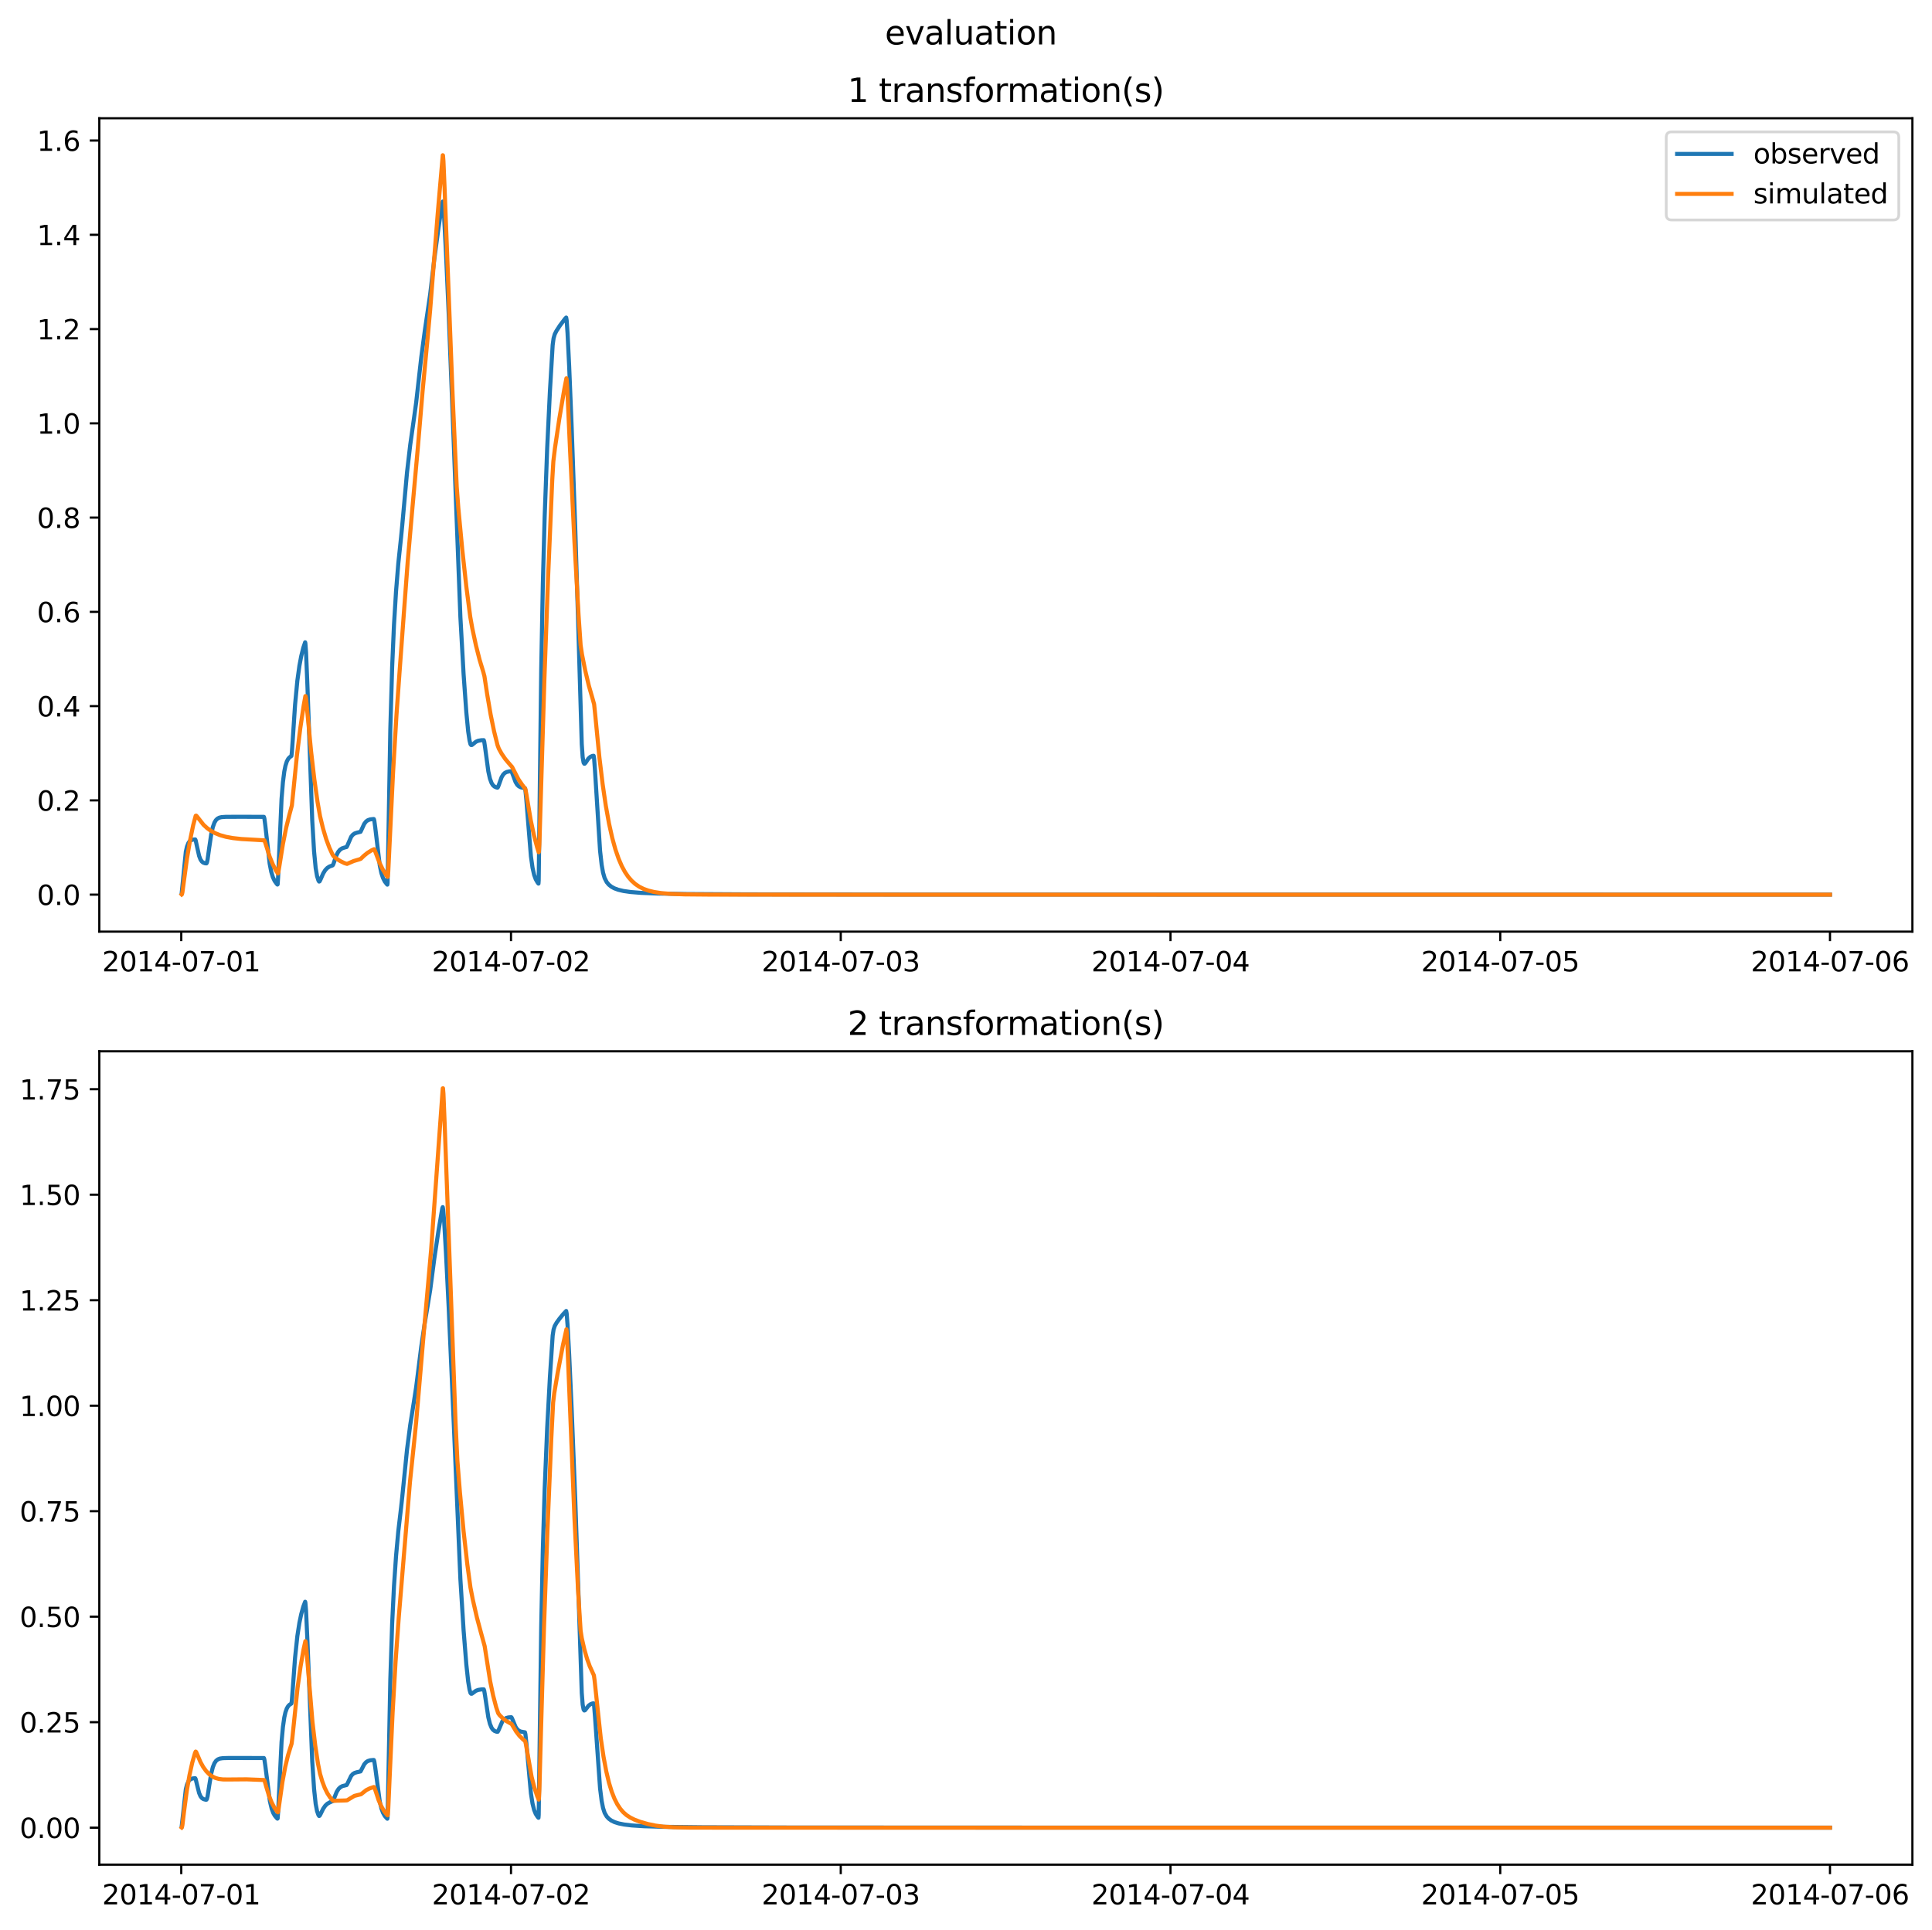 <?xml version="1.0" encoding="utf-8" standalone="no"?>
<!DOCTYPE svg PUBLIC "-//W3C//DTD SVG 1.1//EN"
  "http://www.w3.org/Graphics/SVG/1.1/DTD/svg11.dtd">
<svg xmlns:xlink="http://www.w3.org/1999/xlink" width="709.489pt" height="708.798pt" viewBox="0 0 709.489 708.798" xmlns="http://www.w3.org/2000/svg" version="1.1">
 <defs>
  <style type="text/css">*{stroke-linejoin: round; stroke-linecap: butt}</style>
 </defs>
 <g id="figure_1">
  <g id="patch_1">
   <path d="M 0 708.798 
L 709.489 708.798 
L 709.489 0 
L 0 0 
z
" style="fill: #ffffff"/>
  </g>
  <g id="axes_1">
   <g id="patch_2">
    <path d="M 36.466 342.2 
L 702.289 342.2 
L 702.289 43.44 
L 36.466 43.44 
z
" style="fill: #ffffff"/>
   </g>
   <g id="matplotlib.axis_1">
    <g id="xtick_1">
     <g id="line2d_1">
      <defs>
       <path id="mf4e88facef" d="M 0 0 
L 0 3.5 
" style="stroke: #000000; stroke-width: 0.8"/>
      </defs>
      <g>
       <use xlink:href="#mf4e88facef" x="66.562" y="342.2" style="stroke: #000000; stroke-width: 0.8"/>
      </g>
     </g>
     <g id="text_1">
      <!-- 2014-07-01 -->
      <g transform="translate(37.504 356.798) scale(0.1 -0.1)">
       <defs>
        <path id="DejaVuSans-32" d="M 1228 531 
L 3431 531 
L 3431 0 
L 469 0 
L 469 531 
Q 828 903 1448 1529 
Q 2069 2156 2228 2338 
Q 2531 2678 2651 2914 
Q 2772 3150 2772 3378 
Q 2772 3750 2511 3984 
Q 2250 4219 1831 4219 
Q 1534 4219 1204 4116 
Q 875 4013 500 3803 
L 500 4441 
Q 881 4594 1212 4672 
Q 1544 4750 1819 4750 
Q 2544 4750 2975 4387 
Q 3406 4025 3406 3419 
Q 3406 3131 3298 2873 
Q 3191 2616 2906 2266 
Q 2828 2175 2409 1742 
Q 1991 1309 1228 531 
z
" transform="scale(0.016)"/>
        <path id="DejaVuSans-30" d="M 2034 4250 
Q 1547 4250 1301 3770 
Q 1056 3291 1056 2328 
Q 1056 1369 1301 889 
Q 1547 409 2034 409 
Q 2525 409 2770 889 
Q 3016 1369 3016 2328 
Q 3016 3291 2770 3770 
Q 2525 4250 2034 4250 
z
M 2034 4750 
Q 2819 4750 3233 4129 
Q 3647 3509 3647 2328 
Q 3647 1150 3233 529 
Q 2819 -91 2034 -91 
Q 1250 -91 836 529 
Q 422 1150 422 2328 
Q 422 3509 836 4129 
Q 1250 4750 2034 4750 
z
" transform="scale(0.016)"/>
        <path id="DejaVuSans-31" d="M 794 531 
L 1825 531 
L 1825 4091 
L 703 3866 
L 703 4441 
L 1819 4666 
L 2450 4666 
L 2450 531 
L 3481 531 
L 3481 0 
L 794 0 
L 794 531 
z
" transform="scale(0.016)"/>
        <path id="DejaVuSans-34" d="M 2419 4116 
L 825 1625 
L 2419 1625 
L 2419 4116 
z
M 2253 4666 
L 3047 4666 
L 3047 1625 
L 3713 1625 
L 3713 1100 
L 3047 1100 
L 3047 0 
L 2419 0 
L 2419 1100 
L 313 1100 
L 313 1709 
L 2253 4666 
z
" transform="scale(0.016)"/>
        <path id="DejaVuSans-2d" d="M 313 2009 
L 1997 2009 
L 1997 1497 
L 313 1497 
L 313 2009 
z
" transform="scale(0.016)"/>
        <path id="DejaVuSans-37" d="M 525 4666 
L 3525 4666 
L 3525 4397 
L 1831 0 
L 1172 0 
L 2766 4134 
L 525 4134 
L 525 4666 
z
" transform="scale(0.016)"/>
       </defs>
       <use xlink:href="#DejaVuSans-32"/>
       <use xlink:href="#DejaVuSans-30" x="63.623"/>
       <use xlink:href="#DejaVuSans-31" x="127.246"/>
       <use xlink:href="#DejaVuSans-34" x="190.869"/>
       <use xlink:href="#DejaVuSans-2d" x="254.492"/>
       <use xlink:href="#DejaVuSans-30" x="290.576"/>
       <use xlink:href="#DejaVuSans-37" x="354.199"/>
       <use xlink:href="#DejaVuSans-2d" x="417.822"/>
       <use xlink:href="#DejaVuSans-30" x="453.906"/>
       <use xlink:href="#DejaVuSans-31" x="517.529"/>
      </g>
     </g>
    </g>
    <g id="xtick_2">
     <g id="line2d_2">
      <g>
       <use xlink:href="#mf4e88facef" x="187.655" y="342.2" style="stroke: #000000; stroke-width: 0.8"/>
      </g>
     </g>
     <g id="text_2">
      <!-- 2014-07-02 -->
      <g transform="translate(158.597 356.798) scale(0.1 -0.1)">
       <use xlink:href="#DejaVuSans-32"/>
       <use xlink:href="#DejaVuSans-30" x="63.623"/>
       <use xlink:href="#DejaVuSans-31" x="127.246"/>
       <use xlink:href="#DejaVuSans-34" x="190.869"/>
       <use xlink:href="#DejaVuSans-2d" x="254.492"/>
       <use xlink:href="#DejaVuSans-30" x="290.576"/>
       <use xlink:href="#DejaVuSans-37" x="354.199"/>
       <use xlink:href="#DejaVuSans-2d" x="417.822"/>
       <use xlink:href="#DejaVuSans-30" x="453.906"/>
       <use xlink:href="#DejaVuSans-32" x="517.529"/>
      </g>
     </g>
    </g>
    <g id="xtick_3">
     <g id="line2d_3">
      <g>
       <use xlink:href="#mf4e88facef" x="308.747" y="342.2" style="stroke: #000000; stroke-width: 0.8"/>
      </g>
     </g>
     <g id="text_3">
      <!-- 2014-07-03 -->
      <g transform="translate(279.689 356.798) scale(0.1 -0.1)">
       <defs>
        <path id="DejaVuSans-33" d="M 2597 2516 
Q 3050 2419 3304 2112 
Q 3559 1806 3559 1356 
Q 3559 666 3084 287 
Q 2609 -91 1734 -91 
Q 1441 -91 1130 -33 
Q 819 25 488 141 
L 488 750 
Q 750 597 1062 519 
Q 1375 441 1716 441 
Q 2309 441 2620 675 
Q 2931 909 2931 1356 
Q 2931 1769 2642 2001 
Q 2353 2234 1838 2234 
L 1294 2234 
L 1294 2753 
L 1863 2753 
Q 2328 2753 2575 2939 
Q 2822 3125 2822 3475 
Q 2822 3834 2567 4026 
Q 2313 4219 1838 4219 
Q 1578 4219 1281 4162 
Q 984 4106 628 3988 
L 628 4550 
Q 988 4650 1302 4700 
Q 1616 4750 1894 4750 
Q 2613 4750 3031 4423 
Q 3450 4097 3450 3541 
Q 3450 3153 3228 2886 
Q 3006 2619 2597 2516 
z
" transform="scale(0.016)"/>
       </defs>
       <use xlink:href="#DejaVuSans-32"/>
       <use xlink:href="#DejaVuSans-30" x="63.623"/>
       <use xlink:href="#DejaVuSans-31" x="127.246"/>
       <use xlink:href="#DejaVuSans-34" x="190.869"/>
       <use xlink:href="#DejaVuSans-2d" x="254.492"/>
       <use xlink:href="#DejaVuSans-30" x="290.576"/>
       <use xlink:href="#DejaVuSans-37" x="354.199"/>
       <use xlink:href="#DejaVuSans-2d" x="417.822"/>
       <use xlink:href="#DejaVuSans-30" x="453.906"/>
       <use xlink:href="#DejaVuSans-33" x="517.529"/>
      </g>
     </g>
    </g>
    <g id="xtick_4">
     <g id="line2d_4">
      <g>
       <use xlink:href="#mf4e88facef" x="429.84" y="342.2" style="stroke: #000000; stroke-width: 0.8"/>
      </g>
     </g>
     <g id="text_4">
      <!-- 2014-07-04 -->
      <g transform="translate(400.782 356.798) scale(0.1 -0.1)">
       <use xlink:href="#DejaVuSans-32"/>
       <use xlink:href="#DejaVuSans-30" x="63.623"/>
       <use xlink:href="#DejaVuSans-31" x="127.246"/>
       <use xlink:href="#DejaVuSans-34" x="190.869"/>
       <use xlink:href="#DejaVuSans-2d" x="254.492"/>
       <use xlink:href="#DejaVuSans-30" x="290.576"/>
       <use xlink:href="#DejaVuSans-37" x="354.199"/>
       <use xlink:href="#DejaVuSans-2d" x="417.822"/>
       <use xlink:href="#DejaVuSans-30" x="453.906"/>
       <use xlink:href="#DejaVuSans-34" x="517.529"/>
      </g>
     </g>
    </g>
    <g id="xtick_5">
     <g id="line2d_5">
      <g>
       <use xlink:href="#mf4e88facef" x="550.932" y="342.2" style="stroke: #000000; stroke-width: 0.8"/>
      </g>
     </g>
     <g id="text_5">
      <!-- 2014-07-05 -->
      <g transform="translate(521.874 356.798) scale(0.1 -0.1)">
       <defs>
        <path id="DejaVuSans-35" d="M 691 4666 
L 3169 4666 
L 3169 4134 
L 1269 4134 
L 1269 2991 
Q 1406 3038 1543 3061 
Q 1681 3084 1819 3084 
Q 2600 3084 3056 2656 
Q 3513 2228 3513 1497 
Q 3513 744 3044 326 
Q 2575 -91 1722 -91 
Q 1428 -91 1123 -41 
Q 819 9 494 109 
L 494 744 
Q 775 591 1075 516 
Q 1375 441 1709 441 
Q 2250 441 2565 725 
Q 2881 1009 2881 1497 
Q 2881 1984 2565 2268 
Q 2250 2553 1709 2553 
Q 1456 2553 1204 2497 
Q 953 2441 691 2322 
L 691 4666 
z
" transform="scale(0.016)"/>
       </defs>
       <use xlink:href="#DejaVuSans-32"/>
       <use xlink:href="#DejaVuSans-30" x="63.623"/>
       <use xlink:href="#DejaVuSans-31" x="127.246"/>
       <use xlink:href="#DejaVuSans-34" x="190.869"/>
       <use xlink:href="#DejaVuSans-2d" x="254.492"/>
       <use xlink:href="#DejaVuSans-30" x="290.576"/>
       <use xlink:href="#DejaVuSans-37" x="354.199"/>
       <use xlink:href="#DejaVuSans-2d" x="417.822"/>
       <use xlink:href="#DejaVuSans-30" x="453.906"/>
       <use xlink:href="#DejaVuSans-35" x="517.529"/>
      </g>
     </g>
    </g>
    <g id="xtick_6">
     <g id="line2d_6">
      <g>
       <use xlink:href="#mf4e88facef" x="672.025" y="342.2" style="stroke: #000000; stroke-width: 0.8"/>
      </g>
     </g>
     <g id="text_6">
      <!-- 2014-07-06 -->
      <g transform="translate(642.967 356.798) scale(0.1 -0.1)">
       <defs>
        <path id="DejaVuSans-36" d="M 2113 2584 
Q 1688 2584 1439 2293 
Q 1191 2003 1191 1497 
Q 1191 994 1439 701 
Q 1688 409 2113 409 
Q 2538 409 2786 701 
Q 3034 994 3034 1497 
Q 3034 2003 2786 2293 
Q 2538 2584 2113 2584 
z
M 3366 4563 
L 3366 3988 
Q 3128 4100 2886 4159 
Q 2644 4219 2406 4219 
Q 1781 4219 1451 3797 
Q 1122 3375 1075 2522 
Q 1259 2794 1537 2939 
Q 1816 3084 2150 3084 
Q 2853 3084 3261 2657 
Q 3669 2231 3669 1497 
Q 3669 778 3244 343 
Q 2819 -91 2113 -91 
Q 1303 -91 875 529 
Q 447 1150 447 2328 
Q 447 3434 972 4092 
Q 1497 4750 2381 4750 
Q 2619 4750 2861 4703 
Q 3103 4656 3366 4563 
z
" transform="scale(0.016)"/>
       </defs>
       <use xlink:href="#DejaVuSans-32"/>
       <use xlink:href="#DejaVuSans-30" x="63.623"/>
       <use xlink:href="#DejaVuSans-31" x="127.246"/>
       <use xlink:href="#DejaVuSans-34" x="190.869"/>
       <use xlink:href="#DejaVuSans-2d" x="254.492"/>
       <use xlink:href="#DejaVuSans-30" x="290.576"/>
       <use xlink:href="#DejaVuSans-37" x="354.199"/>
       <use xlink:href="#DejaVuSans-2d" x="417.822"/>
       <use xlink:href="#DejaVuSans-30" x="453.906"/>
       <use xlink:href="#DejaVuSans-36" x="517.529"/>
      </g>
     </g>
    </g>
   </g>
   <g id="matplotlib.axis_2">
    <g id="ytick_1">
     <g id="line2d_7">
      <defs>
       <path id="m91091c1dad" d="M 0 0 
L -3.5 0 
" style="stroke: #000000; stroke-width: 0.8"/>
      </defs>
      <g>
       <use xlink:href="#m91091c1dad" x="36.466" y="328.62" style="stroke: #000000; stroke-width: 0.8"/>
      </g>
     </g>
     <g id="text_7">
      <!-- 0.0 -->
      <g transform="translate(13.562 332.419) scale(0.1 -0.1)">
       <defs>
        <path id="DejaVuSans-2e" d="M 684 794 
L 1344 794 
L 1344 0 
L 684 0 
L 684 794 
z
" transform="scale(0.016)"/>
       </defs>
       <use xlink:href="#DejaVuSans-30"/>
       <use xlink:href="#DejaVuSans-2e" x="63.623"/>
       <use xlink:href="#DejaVuSans-30" x="95.41"/>
      </g>
     </g>
    </g>
    <g id="ytick_2">
     <g id="line2d_8">
      <g>
       <use xlink:href="#m91091c1dad" x="36.466" y="293.995" style="stroke: #000000; stroke-width: 0.8"/>
      </g>
     </g>
     <g id="text_8">
      <!-- 0.2 -->
      <g transform="translate(13.562 297.794) scale(0.1 -0.1)">
       <use xlink:href="#DejaVuSans-30"/>
       <use xlink:href="#DejaVuSans-2e" x="63.623"/>
       <use xlink:href="#DejaVuSans-32" x="95.41"/>
      </g>
     </g>
    </g>
    <g id="ytick_3">
     <g id="line2d_9">
      <g>
       <use xlink:href="#m91091c1dad" x="36.466" y="259.37" style="stroke: #000000; stroke-width: 0.8"/>
      </g>
     </g>
     <g id="text_9">
      <!-- 0.4 -->
      <g transform="translate(13.562 263.17) scale(0.1 -0.1)">
       <use xlink:href="#DejaVuSans-30"/>
       <use xlink:href="#DejaVuSans-2e" x="63.623"/>
       <use xlink:href="#DejaVuSans-34" x="95.41"/>
      </g>
     </g>
    </g>
    <g id="ytick_4">
     <g id="line2d_10">
      <g>
       <use xlink:href="#m91091c1dad" x="36.466" y="224.746" style="stroke: #000000; stroke-width: 0.8"/>
      </g>
     </g>
     <g id="text_10">
      <!-- 0.6 -->
      <g transform="translate(13.562 228.545) scale(0.1 -0.1)">
       <use xlink:href="#DejaVuSans-30"/>
       <use xlink:href="#DejaVuSans-2e" x="63.623"/>
       <use xlink:href="#DejaVuSans-36" x="95.41"/>
      </g>
     </g>
    </g>
    <g id="ytick_5">
     <g id="line2d_11">
      <g>
       <use xlink:href="#m91091c1dad" x="36.466" y="190.121" style="stroke: #000000; stroke-width: 0.8"/>
      </g>
     </g>
     <g id="text_11">
      <!-- 0.8 -->
      <g transform="translate(13.562 193.92) scale(0.1 -0.1)">
       <defs>
        <path id="DejaVuSans-38" d="M 2034 2216 
Q 1584 2216 1326 1975 
Q 1069 1734 1069 1313 
Q 1069 891 1326 650 
Q 1584 409 2034 409 
Q 2484 409 2743 651 
Q 3003 894 3003 1313 
Q 3003 1734 2745 1975 
Q 2488 2216 2034 2216 
z
M 1403 2484 
Q 997 2584 770 2862 
Q 544 3141 544 3541 
Q 544 4100 942 4425 
Q 1341 4750 2034 4750 
Q 2731 4750 3128 4425 
Q 3525 4100 3525 3541 
Q 3525 3141 3298 2862 
Q 3072 2584 2669 2484 
Q 3125 2378 3379 2068 
Q 3634 1759 3634 1313 
Q 3634 634 3220 271 
Q 2806 -91 2034 -91 
Q 1263 -91 848 271 
Q 434 634 434 1313 
Q 434 1759 690 2068 
Q 947 2378 1403 2484 
z
M 1172 3481 
Q 1172 3119 1398 2916 
Q 1625 2713 2034 2713 
Q 2441 2713 2670 2916 
Q 2900 3119 2900 3481 
Q 2900 3844 2670 4047 
Q 2441 4250 2034 4250 
Q 1625 4250 1398 4047 
Q 1172 3844 1172 3481 
z
" transform="scale(0.016)"/>
       </defs>
       <use xlink:href="#DejaVuSans-30"/>
       <use xlink:href="#DejaVuSans-2e" x="63.623"/>
       <use xlink:href="#DejaVuSans-38" x="95.41"/>
      </g>
     </g>
    </g>
    <g id="ytick_6">
     <g id="line2d_12">
      <g>
       <use xlink:href="#m91091c1dad" x="36.466" y="155.496" style="stroke: #000000; stroke-width: 0.8"/>
      </g>
     </g>
     <g id="text_12">
      <!-- 1.0 -->
      <g transform="translate(13.562 159.295) scale(0.1 -0.1)">
       <use xlink:href="#DejaVuSans-31"/>
       <use xlink:href="#DejaVuSans-2e" x="63.623"/>
       <use xlink:href="#DejaVuSans-30" x="95.41"/>
      </g>
     </g>
    </g>
    <g id="ytick_7">
     <g id="line2d_13">
      <g>
       <use xlink:href="#m91091c1dad" x="36.466" y="120.871" style="stroke: #000000; stroke-width: 0.8"/>
      </g>
     </g>
     <g id="text_13">
      <!-- 1.2 -->
      <g transform="translate(13.562 124.67) scale(0.1 -0.1)">
       <use xlink:href="#DejaVuSans-31"/>
       <use xlink:href="#DejaVuSans-2e" x="63.623"/>
       <use xlink:href="#DejaVuSans-32" x="95.41"/>
      </g>
     </g>
    </g>
    <g id="ytick_8">
     <g id="line2d_14">
      <g>
       <use xlink:href="#m91091c1dad" x="36.466" y="86.246" style="stroke: #000000; stroke-width: 0.8"/>
      </g>
     </g>
     <g id="text_14">
      <!-- 1.4 -->
      <g transform="translate(13.562 90.046) scale(0.1 -0.1)">
       <use xlink:href="#DejaVuSans-31"/>
       <use xlink:href="#DejaVuSans-2e" x="63.623"/>
       <use xlink:href="#DejaVuSans-34" x="95.41"/>
      </g>
     </g>
    </g>
    <g id="ytick_9">
     <g id="line2d_15">
      <g>
       <use xlink:href="#m91091c1dad" x="36.466" y="51.622" style="stroke: #000000; stroke-width: 0.8"/>
      </g>
     </g>
     <g id="text_15">
      <!-- 1.6 -->
      <g transform="translate(13.562 55.421) scale(0.1 -0.1)">
       <use xlink:href="#DejaVuSans-31"/>
       <use xlink:href="#DejaVuSans-2e" x="63.623"/>
       <use xlink:href="#DejaVuSans-36" x="95.41"/>
      </g>
     </g>
    </g>
   </g>
   <g id="line2d_16">
    <path d="M 66.73 328.013 
L 68.244 312.82 
L 68.664 310.98 
L 69.169 309.685 
L 69.589 309.066 
L 70.178 308.622 
L 70.851 308.404 
L 71.692 308.328 
L 71.86 308.688 
L 72.28 310.646 
L 73.121 314.395 
L 73.626 315.714 
L 74.13 316.457 
L 74.635 316.853 
L 75.308 317.1 
L 75.812 317.134 
L 75.98 316.838 
L 76.233 315.713 
L 76.821 311.447 
L 77.578 306.365 
L 78.167 303.772 
L 78.755 302.146 
L 79.26 301.29 
L 79.849 300.705 
L 80.521 300.348 
L 81.362 300.146 
L 82.96 300.038 
L 88.931 300.019 
L 96.919 300.049 
L 97.088 300.62 
L 97.424 303.13 
L 99.022 317.209 
L 99.61 320.233 
L 100.199 322.19 
L 100.872 323.615 
L 101.629 324.651 
L 101.881 324.91 
L 101.965 324.816 
L 102.133 322.195 
L 103.394 293.492 
L 103.899 287.29 
L 104.404 283.362 
L 104.824 281.283 
L 105.329 279.691 
L 105.833 278.745 
L 106.338 278.174 
L 107.01 277.687 
L 107.179 276.402 
L 107.515 271.557 
L 108.356 258.902 
L 109.197 250.013 
L 109.954 244.548 
L 110.626 240.978 
L 111.383 237.927 
L 112.056 235.927 
L 112.14 236.25 
L 112.392 239.629 
L 112.897 251.898 
L 114.663 301.383 
L 115.336 312.754 
L 115.924 318.857 
L 116.429 321.798 
L 116.933 323.403 
L 117.186 323.819 
L 117.354 323.743 
L 117.69 323.106 
L 118.699 320.805 
L 119.456 319.59 
L 120.213 318.797 
L 121.054 318.26 
L 122.063 317.91 
L 122.231 317.792 
L 122.483 317.232 
L 123.492 314.295 
L 124.165 312.958 
L 124.838 312.143 
L 125.595 311.625 
L 126.52 311.318 
L 127.277 311.129 
L 127.529 310.676 
L 128.958 307.367 
L 129.547 306.634 
L 130.22 306.155 
L 131.061 305.859 
L 132.406 305.533 
L 132.827 304.641 
L 133.752 302.628 
L 134.424 301.754 
L 135.097 301.271 
L 135.938 300.981 
L 137.199 300.834 
L 137.284 300.86 
L 137.452 301.403 
L 137.788 303.841 
L 139.47 317.948 
L 140.059 320.709 
L 140.647 322.488 
L 141.32 323.807 
L 142.077 324.775 
L 142.245 324.945 
L 142.329 324.337 
L 142.581 310.597 
L 143.338 267.779 
L 144.011 244.961 
L 144.684 229.556 
L 145.44 217.188 
L 146.281 206.873 
L 147.29 197.301 
L 147.711 193.017 
L 149.477 173.453 
L 150.654 163.354 
L 152 153.868 
L 152.841 147.783 
L 154.691 131.336 
L 156.036 121.258 
L 157.97 108.134 
L 159.484 95.203 
L 160.997 83.9 
L 162.427 74.463 
L 162.595 74.03 
L 162.763 75.182 
L 163.1 79.815 
L 163.773 92.746 
L 164.782 115.416 
L 166.548 160.531 
L 169.07 226.697 
L 170.248 247.703 
L 171.257 261.74 
L 171.929 268.648 
L 172.434 272.017 
L 172.77 273.354 
L 173.023 273.671 
L 173.275 273.657 
L 173.695 273.336 
L 174.789 272.447 
L 175.629 272.094 
L 176.723 271.902 
L 177.648 271.873 
L 177.816 272.395 
L 178.152 274.632 
L 179.33 283.353 
L 179.918 286.006 
L 180.507 287.597 
L 181.011 288.398 
L 181.6 288.928 
L 182.273 289.232 
L 182.693 289.321 
L 182.861 289.14 
L 183.198 288.279 
L 184.207 285.473 
L 184.796 284.495 
L 185.384 283.919 
L 186.057 283.563 
L 186.982 283.345 
L 187.739 283.285 
L 187.907 283.47 
L 188.327 284.543 
L 189.336 287.272 
L 189.925 288.24 
L 190.514 288.813 
L 191.186 289.168 
L 192.112 289.379 
L 192.784 289.489 
L 192.952 290.306 
L 193.289 293.832 
L 194.971 314.536 
L 195.559 318.724 
L 196.148 321.344 
L 196.737 322.965 
L 197.409 324.132 
L 197.746 324.559 
L 197.83 323.38 
L 198.082 301.848 
L 198.755 245.938 
L 199.343 214.607 
L 200.016 189.816 
L 200.941 164.691 
L 201.95 143.645 
L 202.959 126.71 
L 203.296 124.237 
L 203.716 122.787 
L 204.305 121.602 
L 205.65 119.53 
L 207.5 117.071 
L 207.921 116.637 
L 208.089 117.604 
L 208.425 122.431 
L 209.014 134.481 
L 209.939 157.06 
L 211.284 195.007 
L 212.378 230.83 
L 213.639 273.314 
L 213.975 278.133 
L 214.312 280.134 
L 214.564 280.533 
L 214.732 280.513 
L 215.069 280.144 
L 216.078 278.646 
L 216.75 278.041 
L 217.507 277.675 
L 218.012 277.61 
L 218.18 278.66 
L 218.516 283.257 
L 220.366 312.538 
L 220.955 317.72 
L 221.46 320.544 
L 222.048 322.561 
L 222.805 324.021 
L 223.562 324.933 
L 224.487 325.68 
L 225.58 326.285 
L 227.01 326.815 
L 228.944 327.274 
L 231.551 327.65 
L 235.419 327.963 
L 241.474 328.209 
L 252.237 328.395 
L 274.69 328.521 
L 338.852 328.591 
L 653.608 328.603 
L 672.025 328.603 
L 672.025 328.603 
" clip-path="url(#p8be51abc97)" style="fill: none; stroke: #1f77b4; stroke-width: 1.5; stroke-linecap: square"/>
   </g>
   <g id="line2d_17">
    <path d="M 66.73 328.559 
L 66.814 328.479 
L 66.983 327.817 
L 67.487 324.009 
L 68.664 315.335 
L 69.758 308.831 
L 70.935 303.151 
L 71.86 299.652 
L 72.028 299.587 
L 72.28 299.825 
L 74.719 302.943 
L 76.065 304.18 
L 77.494 305.204 
L 79.092 306.073 
L 80.858 306.781 
L 82.96 307.373 
L 85.483 307.839 
L 88.678 308.19 
L 93.051 308.432 
L 97.088 308.672 
L 97.424 309.598 
L 99.022 314.646 
L 100.199 317.534 
L 101.376 319.838 
L 102.049 320.853 
L 102.217 320.441 
L 102.638 317.901 
L 103.899 310.005 
L 105.076 304.098 
L 106.254 299.323 
L 107.179 295.885 
L 107.599 291.836 
L 109.029 277.587 
L 110.29 267.391 
L 111.551 258.962 
L 112.14 255.688 
L 112.224 255.701 
L 112.392 256.618 
L 112.897 261.947 
L 114.242 276.023 
L 115.42 286.15 
L 116.597 294.484 
L 117.522 299.755 
L 118.615 304.282 
L 119.792 308.232 
L 120.97 311.412 
L 122.147 313.964 
L 122.567 314.557 
L 123.492 315.335 
L 124.922 316.268 
L 126.52 317.049 
L 127.445 317.329 
L 128.117 317.028 
L 129.883 316.273 
L 131.902 315.67 
L 132.49 315.459 
L 133.668 314.319 
L 135.013 313.236 
L 136.527 312.305 
L 137.368 311.925 
L 137.536 312.115 
L 137.956 313.203 
L 139.302 316.764 
L 140.479 319.224 
L 141.656 321.182 
L 142.329 322.106 
L 142.413 321.971 
L 142.581 320.215 
L 143.086 309.653 
L 144.347 283.669 
L 145.609 262.487 
L 146.87 244.896 
L 148.3 225.43 
L 149.729 206.261 
L 151.243 188.885 
L 153.429 164.608 
L 155.195 143.567 
L 157.129 123.18 
L 157.97 113.833 
L 160.745 78.452 
L 162.595 57.02 
L 162.679 57.084 
L 162.847 59.152 
L 163.268 69.187 
L 166.211 145.054 
L 167.725 178.837 
L 168.313 186.612 
L 169.743 201.763 
L 171.257 215.533 
L 172.686 226.552 
L 173.443 230.814 
L 174.789 237.095 
L 176.134 242.385 
L 177.48 246.818 
L 177.9 248.414 
L 178.909 255.051 
L 180.17 262.445 
L 181.432 268.591 
L 182.693 273.669 
L 183.198 275.019 
L 184.207 276.826 
L 185.552 278.803 
L 186.898 280.398 
L 188.075 281.746 
L 190.346 286.185 
L 191.607 288.046 
L 192.952 289.863 
L 193.289 291.678 
L 194.887 301.201 
L 196.064 306.733 
L 197.241 311.193 
L 197.83 313.066 
L 197.914 312.912 
L 198.082 310.167 
L 198.587 293.39 
L 199.932 249.052 
L 201.278 212.102 
L 202.791 176.552 
L 203.212 169.438 
L 203.8 164.575 
L 205.398 153.809 
L 207.248 142.815 
L 208.005 138.962 
L 208.089 139.298 
L 208.341 142.957 
L 209.35 165.586 
L 210.948 198.897 
L 212.462 225.908 
L 213.219 236.981 
L 213.723 240.354 
L 214.9 246.232 
L 216.246 251.876 
L 217.591 256.561 
L 218.18 258.674 
L 218.6 262.742 
L 220.114 278.181 
L 221.291 287.932 
L 222.469 295.943 
L 223.646 302.473 
L 224.823 307.76 
L 226.001 312.019 
L 227.178 315.435 
L 228.355 318.164 
L 229.532 320.339 
L 230.71 322.068 
L 231.971 323.527 
L 233.317 324.73 
L 234.746 325.7 
L 236.344 326.503 
L 238.11 327.136 
L 240.212 327.649 
L 242.819 328.046 
L 246.267 328.334 
L 251.396 328.519 
L 261.151 328.606 
L 305.383 328.62 
L 672.025 328.62 
L 672.025 328.62 
" clip-path="url(#p8be51abc97)" style="fill: none; stroke: #ff7f0e; stroke-width: 1.5; stroke-linecap: square"/>
   </g>
   <g id="patch_3">
    <path d="M 36.466 342.2 
L 36.466 43.44 
" style="fill: none; stroke: #000000; stroke-width: 0.8; stroke-linejoin: miter; stroke-linecap: square"/>
   </g>
   <g id="patch_4">
    <path d="M 702.289 342.2 
L 702.289 43.44 
" style="fill: none; stroke: #000000; stroke-width: 0.8; stroke-linejoin: miter; stroke-linecap: square"/>
   </g>
   <g id="patch_5">
    <path d="M 36.466 342.2 
L 702.289 342.2 
" style="fill: none; stroke: #000000; stroke-width: 0.8; stroke-linejoin: miter; stroke-linecap: square"/>
   </g>
   <g id="patch_6">
    <path d="M 36.466 43.44 
L 702.289 43.44 
" style="fill: none; stroke: #000000; stroke-width: 0.8; stroke-linejoin: miter; stroke-linecap: square"/>
   </g>
   <g id="text_16">
    <!-- 1 transformation(s) -->
    <g transform="translate(311.263 37.44) scale(0.12 -0.12)">
     <defs>
      <path id="DejaVuSans-20" transform="scale(0.016)"/>
      <path id="DejaVuSans-74" d="M 1172 4494 
L 1172 3500 
L 2356 3500 
L 2356 3053 
L 1172 3053 
L 1172 1153 
Q 1172 725 1289 603 
Q 1406 481 1766 481 
L 2356 481 
L 2356 0 
L 1766 0 
Q 1100 0 847 248 
Q 594 497 594 1153 
L 594 3053 
L 172 3053 
L 172 3500 
L 594 3500 
L 594 4494 
L 1172 4494 
z
" transform="scale(0.016)"/>
      <path id="DejaVuSans-72" d="M 2631 2963 
Q 2534 3019 2420 3045 
Q 2306 3072 2169 3072 
Q 1681 3072 1420 2755 
Q 1159 2438 1159 1844 
L 1159 0 
L 581 0 
L 581 3500 
L 1159 3500 
L 1159 2956 
Q 1341 3275 1631 3429 
Q 1922 3584 2338 3584 
Q 2397 3584 2469 3576 
Q 2541 3569 2628 3553 
L 2631 2963 
z
" transform="scale(0.016)"/>
      <path id="DejaVuSans-61" d="M 2194 1759 
Q 1497 1759 1228 1600 
Q 959 1441 959 1056 
Q 959 750 1161 570 
Q 1363 391 1709 391 
Q 2188 391 2477 730 
Q 2766 1069 2766 1631 
L 2766 1759 
L 2194 1759 
z
M 3341 1997 
L 3341 0 
L 2766 0 
L 2766 531 
Q 2569 213 2275 61 
Q 1981 -91 1556 -91 
Q 1019 -91 701 211 
Q 384 513 384 1019 
Q 384 1609 779 1909 
Q 1175 2209 1959 2209 
L 2766 2209 
L 2766 2266 
Q 2766 2663 2505 2880 
Q 2244 3097 1772 3097 
Q 1472 3097 1187 3025 
Q 903 2953 641 2809 
L 641 3341 
Q 956 3463 1253 3523 
Q 1550 3584 1831 3584 
Q 2591 3584 2966 3190 
Q 3341 2797 3341 1997 
z
" transform="scale(0.016)"/>
      <path id="DejaVuSans-6e" d="M 3513 2113 
L 3513 0 
L 2938 0 
L 2938 2094 
Q 2938 2591 2744 2837 
Q 2550 3084 2163 3084 
Q 1697 3084 1428 2787 
Q 1159 2491 1159 1978 
L 1159 0 
L 581 0 
L 581 3500 
L 1159 3500 
L 1159 2956 
Q 1366 3272 1645 3428 
Q 1925 3584 2291 3584 
Q 2894 3584 3203 3211 
Q 3513 2838 3513 2113 
z
" transform="scale(0.016)"/>
      <path id="DejaVuSans-73" d="M 2834 3397 
L 2834 2853 
Q 2591 2978 2328 3040 
Q 2066 3103 1784 3103 
Q 1356 3103 1142 2972 
Q 928 2841 928 2578 
Q 928 2378 1081 2264 
Q 1234 2150 1697 2047 
L 1894 2003 
Q 2506 1872 2764 1633 
Q 3022 1394 3022 966 
Q 3022 478 2636 193 
Q 2250 -91 1575 -91 
Q 1294 -91 989 -36 
Q 684 19 347 128 
L 347 722 
Q 666 556 975 473 
Q 1284 391 1588 391 
Q 1994 391 2212 530 
Q 2431 669 2431 922 
Q 2431 1156 2273 1281 
Q 2116 1406 1581 1522 
L 1381 1569 
Q 847 1681 609 1914 
Q 372 2147 372 2553 
Q 372 3047 722 3315 
Q 1072 3584 1716 3584 
Q 2034 3584 2315 3537 
Q 2597 3491 2834 3397 
z
" transform="scale(0.016)"/>
      <path id="DejaVuSans-66" d="M 2375 4863 
L 2375 4384 
L 1825 4384 
Q 1516 4384 1395 4259 
Q 1275 4134 1275 3809 
L 1275 3500 
L 2222 3500 
L 2222 3053 
L 1275 3053 
L 1275 0 
L 697 0 
L 697 3053 
L 147 3053 
L 147 3500 
L 697 3500 
L 697 3744 
Q 697 4328 969 4595 
Q 1241 4863 1831 4863 
L 2375 4863 
z
" transform="scale(0.016)"/>
      <path id="DejaVuSans-6f" d="M 1959 3097 
Q 1497 3097 1228 2736 
Q 959 2375 959 1747 
Q 959 1119 1226 758 
Q 1494 397 1959 397 
Q 2419 397 2687 759 
Q 2956 1122 2956 1747 
Q 2956 2369 2687 2733 
Q 2419 3097 1959 3097 
z
M 1959 3584 
Q 2709 3584 3137 3096 
Q 3566 2609 3566 1747 
Q 3566 888 3137 398 
Q 2709 -91 1959 -91 
Q 1206 -91 779 398 
Q 353 888 353 1747 
Q 353 2609 779 3096 
Q 1206 3584 1959 3584 
z
" transform="scale(0.016)"/>
      <path id="DejaVuSans-6d" d="M 3328 2828 
Q 3544 3216 3844 3400 
Q 4144 3584 4550 3584 
Q 5097 3584 5394 3201 
Q 5691 2819 5691 2113 
L 5691 0 
L 5113 0 
L 5113 2094 
Q 5113 2597 4934 2840 
Q 4756 3084 4391 3084 
Q 3944 3084 3684 2787 
Q 3425 2491 3425 1978 
L 3425 0 
L 2847 0 
L 2847 2094 
Q 2847 2600 2669 2842 
Q 2491 3084 2119 3084 
Q 1678 3084 1418 2786 
Q 1159 2488 1159 1978 
L 1159 0 
L 581 0 
L 581 3500 
L 1159 3500 
L 1159 2956 
Q 1356 3278 1631 3431 
Q 1906 3584 2284 3584 
Q 2666 3584 2933 3390 
Q 3200 3197 3328 2828 
z
" transform="scale(0.016)"/>
      <path id="DejaVuSans-69" d="M 603 3500 
L 1178 3500 
L 1178 0 
L 603 0 
L 603 3500 
z
M 603 4863 
L 1178 4863 
L 1178 4134 
L 603 4134 
L 603 4863 
z
" transform="scale(0.016)"/>
      <path id="DejaVuSans-28" d="M 1984 4856 
Q 1566 4138 1362 3434 
Q 1159 2731 1159 2009 
Q 1159 1288 1364 580 
Q 1569 -128 1984 -844 
L 1484 -844 
Q 1016 -109 783 600 
Q 550 1309 550 2009 
Q 550 2706 781 3412 
Q 1013 4119 1484 4856 
L 1984 4856 
z
" transform="scale(0.016)"/>
      <path id="DejaVuSans-29" d="M 513 4856 
L 1013 4856 
Q 1481 4119 1714 3412 
Q 1947 2706 1947 2009 
Q 1947 1309 1714 600 
Q 1481 -109 1013 -844 
L 513 -844 
Q 928 -128 1133 580 
Q 1338 1288 1338 2009 
Q 1338 2731 1133 3434 
Q 928 4138 513 4856 
z
" transform="scale(0.016)"/>
     </defs>
     <use xlink:href="#DejaVuSans-31"/>
     <use xlink:href="#DejaVuSans-20" x="63.623"/>
     <use xlink:href="#DejaVuSans-74" x="95.41"/>
     <use xlink:href="#DejaVuSans-72" x="134.619"/>
     <use xlink:href="#DejaVuSans-61" x="175.732"/>
     <use xlink:href="#DejaVuSans-6e" x="237.012"/>
     <use xlink:href="#DejaVuSans-73" x="300.391"/>
     <use xlink:href="#DejaVuSans-66" x="352.49"/>
     <use xlink:href="#DejaVuSans-6f" x="387.695"/>
     <use xlink:href="#DejaVuSans-72" x="448.877"/>
     <use xlink:href="#DejaVuSans-6d" x="488.24"/>
     <use xlink:href="#DejaVuSans-61" x="585.652"/>
     <use xlink:href="#DejaVuSans-74" x="646.932"/>
     <use xlink:href="#DejaVuSans-69" x="686.141"/>
     <use xlink:href="#DejaVuSans-6f" x="713.924"/>
     <use xlink:href="#DejaVuSans-6e" x="775.105"/>
     <use xlink:href="#DejaVuSans-28" x="838.484"/>
     <use xlink:href="#DejaVuSans-73" x="877.498"/>
     <use xlink:href="#DejaVuSans-29" x="929.598"/>
    </g>
   </g>
   <g id="legend_1">
    <g id="patch_7">
     <path d="M 613.896 80.796 
L 695.289 80.796 
Q 697.289 80.796 697.289 78.796 
L 697.289 50.44 
Q 697.289 48.44 695.289 48.44 
L 613.896 48.44 
Q 611.896 48.44 611.896 50.44 
L 611.896 78.796 
Q 611.896 80.796 613.896 80.796 
z
" style="fill: #ffffff; opacity: 0.8; stroke: #cccccc; stroke-linejoin: miter"/>
    </g>
    <g id="line2d_18">
     <path d="M 615.896 56.538 
L 625.896 56.538 
L 635.896 56.538 
" style="fill: none; stroke: #1f77b4; stroke-width: 1.5; stroke-linecap: square"/>
    </g>
    <g id="text_17">
     <!-- observed -->
     <g transform="translate(643.896 60.038) scale(0.1 -0.1)">
      <defs>
       <path id="DejaVuSans-62" d="M 3116 1747 
Q 3116 2381 2855 2742 
Q 2594 3103 2138 3103 
Q 1681 3103 1420 2742 
Q 1159 2381 1159 1747 
Q 1159 1113 1420 752 
Q 1681 391 2138 391 
Q 2594 391 2855 752 
Q 3116 1113 3116 1747 
z
M 1159 2969 
Q 1341 3281 1617 3432 
Q 1894 3584 2278 3584 
Q 2916 3584 3314 3078 
Q 3713 2572 3713 1747 
Q 3713 922 3314 415 
Q 2916 -91 2278 -91 
Q 1894 -91 1617 61 
Q 1341 213 1159 525 
L 1159 0 
L 581 0 
L 581 4863 
L 1159 4863 
L 1159 2969 
z
" transform="scale(0.016)"/>
       <path id="DejaVuSans-65" d="M 3597 1894 
L 3597 1613 
L 953 1613 
Q 991 1019 1311 708 
Q 1631 397 2203 397 
Q 2534 397 2845 478 
Q 3156 559 3463 722 
L 3463 178 
Q 3153 47 2828 -22 
Q 2503 -91 2169 -91 
Q 1331 -91 842 396 
Q 353 884 353 1716 
Q 353 2575 817 3079 
Q 1281 3584 2069 3584 
Q 2775 3584 3186 3129 
Q 3597 2675 3597 1894 
z
M 3022 2063 
Q 3016 2534 2758 2815 
Q 2500 3097 2075 3097 
Q 1594 3097 1305 2825 
Q 1016 2553 972 2059 
L 3022 2063 
z
" transform="scale(0.016)"/>
       <path id="DejaVuSans-76" d="M 191 3500 
L 800 3500 
L 1894 563 
L 2988 3500 
L 3597 3500 
L 2284 0 
L 1503 0 
L 191 3500 
z
" transform="scale(0.016)"/>
       <path id="DejaVuSans-64" d="M 2906 2969 
L 2906 4863 
L 3481 4863 
L 3481 0 
L 2906 0 
L 2906 525 
Q 2725 213 2448 61 
Q 2172 -91 1784 -91 
Q 1150 -91 751 415 
Q 353 922 353 1747 
Q 353 2572 751 3078 
Q 1150 3584 1784 3584 
Q 2172 3584 2448 3432 
Q 2725 3281 2906 2969 
z
M 947 1747 
Q 947 1113 1208 752 
Q 1469 391 1925 391 
Q 2381 391 2643 752 
Q 2906 1113 2906 1747 
Q 2906 2381 2643 2742 
Q 2381 3103 1925 3103 
Q 1469 3103 1208 2742 
Q 947 2381 947 1747 
z
" transform="scale(0.016)"/>
      </defs>
      <use xlink:href="#DejaVuSans-6f"/>
      <use xlink:href="#DejaVuSans-62" x="61.182"/>
      <use xlink:href="#DejaVuSans-73" x="124.658"/>
      <use xlink:href="#DejaVuSans-65" x="176.758"/>
      <use xlink:href="#DejaVuSans-72" x="238.281"/>
      <use xlink:href="#DejaVuSans-76" x="279.395"/>
      <use xlink:href="#DejaVuSans-65" x="338.574"/>
      <use xlink:href="#DejaVuSans-64" x="400.098"/>
     </g>
    </g>
    <g id="line2d_19">
     <path d="M 615.896 71.217 
L 625.896 71.217 
L 635.896 71.217 
" style="fill: none; stroke: #ff7f0e; stroke-width: 1.5; stroke-linecap: square"/>
    </g>
    <g id="text_18">
     <!-- simulated -->
     <g transform="translate(643.896 74.717) scale(0.1 -0.1)">
      <defs>
       <path id="DejaVuSans-75" d="M 544 1381 
L 544 3500 
L 1119 3500 
L 1119 1403 
Q 1119 906 1312 657 
Q 1506 409 1894 409 
Q 2359 409 2629 706 
Q 2900 1003 2900 1516 
L 2900 3500 
L 3475 3500 
L 3475 0 
L 2900 0 
L 2900 538 
Q 2691 219 2414 64 
Q 2138 -91 1772 -91 
Q 1169 -91 856 284 
Q 544 659 544 1381 
z
M 1991 3584 
L 1991 3584 
z
" transform="scale(0.016)"/>
       <path id="DejaVuSans-6c" d="M 603 4863 
L 1178 4863 
L 1178 0 
L 603 0 
L 603 4863 
z
" transform="scale(0.016)"/>
      </defs>
      <use xlink:href="#DejaVuSans-73"/>
      <use xlink:href="#DejaVuSans-69" x="52.1"/>
      <use xlink:href="#DejaVuSans-6d" x="79.883"/>
      <use xlink:href="#DejaVuSans-75" x="177.295"/>
      <use xlink:href="#DejaVuSans-6c" x="240.674"/>
      <use xlink:href="#DejaVuSans-61" x="268.457"/>
      <use xlink:href="#DejaVuSans-74" x="329.736"/>
      <use xlink:href="#DejaVuSans-65" x="368.945"/>
      <use xlink:href="#DejaVuSans-64" x="430.469"/>
     </g>
    </g>
   </g>
  </g>
  <g id="axes_2">
   <g id="patch_8">
    <path d="M 36.466 684.92 
L 702.289 684.92 
L 702.289 386.16 
L 36.466 386.16 
z
" style="fill: #ffffff"/>
   </g>
   <g id="matplotlib.axis_3">
    <g id="xtick_7">
     <g id="line2d_20">
      <g>
       <use xlink:href="#mf4e88facef" x="66.562" y="684.92" style="stroke: #000000; stroke-width: 0.8"/>
      </g>
     </g>
     <g id="text_19">
      <!-- 2014-07-01 -->
      <g transform="translate(37.504 699.518) scale(0.1 -0.1)">
       <use xlink:href="#DejaVuSans-32"/>
       <use xlink:href="#DejaVuSans-30" x="63.623"/>
       <use xlink:href="#DejaVuSans-31" x="127.246"/>
       <use xlink:href="#DejaVuSans-34" x="190.869"/>
       <use xlink:href="#DejaVuSans-2d" x="254.492"/>
       <use xlink:href="#DejaVuSans-30" x="290.576"/>
       <use xlink:href="#DejaVuSans-37" x="354.199"/>
       <use xlink:href="#DejaVuSans-2d" x="417.822"/>
       <use xlink:href="#DejaVuSans-30" x="453.906"/>
       <use xlink:href="#DejaVuSans-31" x="517.529"/>
      </g>
     </g>
    </g>
    <g id="xtick_8">
     <g id="line2d_21">
      <g>
       <use xlink:href="#mf4e88facef" x="187.655" y="684.92" style="stroke: #000000; stroke-width: 0.8"/>
      </g>
     </g>
     <g id="text_20">
      <!-- 2014-07-02 -->
      <g transform="translate(158.597 699.518) scale(0.1 -0.1)">
       <use xlink:href="#DejaVuSans-32"/>
       <use xlink:href="#DejaVuSans-30" x="63.623"/>
       <use xlink:href="#DejaVuSans-31" x="127.246"/>
       <use xlink:href="#DejaVuSans-34" x="190.869"/>
       <use xlink:href="#DejaVuSans-2d" x="254.492"/>
       <use xlink:href="#DejaVuSans-30" x="290.576"/>
       <use xlink:href="#DejaVuSans-37" x="354.199"/>
       <use xlink:href="#DejaVuSans-2d" x="417.822"/>
       <use xlink:href="#DejaVuSans-30" x="453.906"/>
       <use xlink:href="#DejaVuSans-32" x="517.529"/>
      </g>
     </g>
    </g>
    <g id="xtick_9">
     <g id="line2d_22">
      <g>
       <use xlink:href="#mf4e88facef" x="308.747" y="684.92" style="stroke: #000000; stroke-width: 0.8"/>
      </g>
     </g>
     <g id="text_21">
      <!-- 2014-07-03 -->
      <g transform="translate(279.689 699.518) scale(0.1 -0.1)">
       <use xlink:href="#DejaVuSans-32"/>
       <use xlink:href="#DejaVuSans-30" x="63.623"/>
       <use xlink:href="#DejaVuSans-31" x="127.246"/>
       <use xlink:href="#DejaVuSans-34" x="190.869"/>
       <use xlink:href="#DejaVuSans-2d" x="254.492"/>
       <use xlink:href="#DejaVuSans-30" x="290.576"/>
       <use xlink:href="#DejaVuSans-37" x="354.199"/>
       <use xlink:href="#DejaVuSans-2d" x="417.822"/>
       <use xlink:href="#DejaVuSans-30" x="453.906"/>
       <use xlink:href="#DejaVuSans-33" x="517.529"/>
      </g>
     </g>
    </g>
    <g id="xtick_10">
     <g id="line2d_23">
      <g>
       <use xlink:href="#mf4e88facef" x="429.84" y="684.92" style="stroke: #000000; stroke-width: 0.8"/>
      </g>
     </g>
     <g id="text_22">
      <!-- 2014-07-04 -->
      <g transform="translate(400.782 699.518) scale(0.1 -0.1)">
       <use xlink:href="#DejaVuSans-32"/>
       <use xlink:href="#DejaVuSans-30" x="63.623"/>
       <use xlink:href="#DejaVuSans-31" x="127.246"/>
       <use xlink:href="#DejaVuSans-34" x="190.869"/>
       <use xlink:href="#DejaVuSans-2d" x="254.492"/>
       <use xlink:href="#DejaVuSans-30" x="290.576"/>
       <use xlink:href="#DejaVuSans-37" x="354.199"/>
       <use xlink:href="#DejaVuSans-2d" x="417.822"/>
       <use xlink:href="#DejaVuSans-30" x="453.906"/>
       <use xlink:href="#DejaVuSans-34" x="517.529"/>
      </g>
     </g>
    </g>
    <g id="xtick_11">
     <g id="line2d_24">
      <g>
       <use xlink:href="#mf4e88facef" x="550.932" y="684.92" style="stroke: #000000; stroke-width: 0.8"/>
      </g>
     </g>
     <g id="text_23">
      <!-- 2014-07-05 -->
      <g transform="translate(521.874 699.518) scale(0.1 -0.1)">
       <use xlink:href="#DejaVuSans-32"/>
       <use xlink:href="#DejaVuSans-30" x="63.623"/>
       <use xlink:href="#DejaVuSans-31" x="127.246"/>
       <use xlink:href="#DejaVuSans-34" x="190.869"/>
       <use xlink:href="#DejaVuSans-2d" x="254.492"/>
       <use xlink:href="#DejaVuSans-30" x="290.576"/>
       <use xlink:href="#DejaVuSans-37" x="354.199"/>
       <use xlink:href="#DejaVuSans-2d" x="417.822"/>
       <use xlink:href="#DejaVuSans-30" x="453.906"/>
       <use xlink:href="#DejaVuSans-35" x="517.529"/>
      </g>
     </g>
    </g>
    <g id="xtick_12">
     <g id="line2d_25">
      <g>
       <use xlink:href="#mf4e88facef" x="672.025" y="684.92" style="stroke: #000000; stroke-width: 0.8"/>
      </g>
     </g>
     <g id="text_24">
      <!-- 2014-07-06 -->
      <g transform="translate(642.967 699.518) scale(0.1 -0.1)">
       <use xlink:href="#DejaVuSans-32"/>
       <use xlink:href="#DejaVuSans-30" x="63.623"/>
       <use xlink:href="#DejaVuSans-31" x="127.246"/>
       <use xlink:href="#DejaVuSans-34" x="190.869"/>
       <use xlink:href="#DejaVuSans-2d" x="254.492"/>
       <use xlink:href="#DejaVuSans-30" x="290.576"/>
       <use xlink:href="#DejaVuSans-37" x="354.199"/>
       <use xlink:href="#DejaVuSans-2d" x="417.822"/>
       <use xlink:href="#DejaVuSans-30" x="453.906"/>
       <use xlink:href="#DejaVuSans-36" x="517.529"/>
      </g>
     </g>
    </g>
   </g>
   <g id="matplotlib.axis_4">
    <g id="ytick_10">
     <g id="line2d_26">
      <g>
       <use xlink:href="#m91091c1dad" x="36.466" y="671.34" style="stroke: #000000; stroke-width: 0.8"/>
      </g>
     </g>
     <g id="text_25">
      <!-- 0.00 -->
      <g transform="translate(7.2 675.139) scale(0.1 -0.1)">
       <use xlink:href="#DejaVuSans-30"/>
       <use xlink:href="#DejaVuSans-2e" x="63.623"/>
       <use xlink:href="#DejaVuSans-30" x="95.41"/>
       <use xlink:href="#DejaVuSans-30" x="159.033"/>
      </g>
     </g>
    </g>
    <g id="ytick_11">
     <g id="line2d_27">
      <g>
       <use xlink:href="#m91091c1dad" x="36.466" y="632.589" style="stroke: #000000; stroke-width: 0.8"/>
      </g>
     </g>
     <g id="text_26">
      <!-- 0.25 -->
      <g transform="translate(7.2 636.388) scale(0.1 -0.1)">
       <use xlink:href="#DejaVuSans-30"/>
       <use xlink:href="#DejaVuSans-2e" x="63.623"/>
       <use xlink:href="#DejaVuSans-32" x="95.41"/>
       <use xlink:href="#DejaVuSans-35" x="159.033"/>
      </g>
     </g>
    </g>
    <g id="ytick_12">
     <g id="line2d_28">
      <g>
       <use xlink:href="#m91091c1dad" x="36.466" y="593.838" style="stroke: #000000; stroke-width: 0.8"/>
      </g>
     </g>
     <g id="text_27">
      <!-- 0.50 -->
      <g transform="translate(7.2 597.638) scale(0.1 -0.1)">
       <use xlink:href="#DejaVuSans-30"/>
       <use xlink:href="#DejaVuSans-2e" x="63.623"/>
       <use xlink:href="#DejaVuSans-35" x="95.41"/>
       <use xlink:href="#DejaVuSans-30" x="159.033"/>
      </g>
     </g>
    </g>
    <g id="ytick_13">
     <g id="line2d_29">
      <g>
       <use xlink:href="#m91091c1dad" x="36.466" y="555.088" style="stroke: #000000; stroke-width: 0.8"/>
      </g>
     </g>
     <g id="text_28">
      <!-- 0.75 -->
      <g transform="translate(7.2 558.887) scale(0.1 -0.1)">
       <use xlink:href="#DejaVuSans-30"/>
       <use xlink:href="#DejaVuSans-2e" x="63.623"/>
       <use xlink:href="#DejaVuSans-37" x="95.41"/>
       <use xlink:href="#DejaVuSans-35" x="159.033"/>
      </g>
     </g>
    </g>
    <g id="ytick_14">
     <g id="line2d_30">
      <g>
       <use xlink:href="#m91091c1dad" x="36.466" y="516.337" style="stroke: #000000; stroke-width: 0.8"/>
      </g>
     </g>
     <g id="text_29">
      <!-- 1.00 -->
      <g transform="translate(7.2 520.136) scale(0.1 -0.1)">
       <use xlink:href="#DejaVuSans-31"/>
       <use xlink:href="#DejaVuSans-2e" x="63.623"/>
       <use xlink:href="#DejaVuSans-30" x="95.41"/>
       <use xlink:href="#DejaVuSans-30" x="159.033"/>
      </g>
     </g>
    </g>
    <g id="ytick_15">
     <g id="line2d_31">
      <g>
       <use xlink:href="#m91091c1dad" x="36.466" y="477.586" style="stroke: #000000; stroke-width: 0.8"/>
      </g>
     </g>
     <g id="text_30">
      <!-- 1.25 -->
      <g transform="translate(7.2 481.385) scale(0.1 -0.1)">
       <use xlink:href="#DejaVuSans-31"/>
       <use xlink:href="#DejaVuSans-2e" x="63.623"/>
       <use xlink:href="#DejaVuSans-32" x="95.41"/>
       <use xlink:href="#DejaVuSans-35" x="159.033"/>
      </g>
     </g>
    </g>
    <g id="ytick_16">
     <g id="line2d_32">
      <g>
       <use xlink:href="#m91091c1dad" x="36.466" y="438.835" style="stroke: #000000; stroke-width: 0.8"/>
      </g>
     </g>
     <g id="text_31">
      <!-- 1.50 -->
      <g transform="translate(7.2 442.634) scale(0.1 -0.1)">
       <use xlink:href="#DejaVuSans-31"/>
       <use xlink:href="#DejaVuSans-2e" x="63.623"/>
       <use xlink:href="#DejaVuSans-35" x="95.41"/>
       <use xlink:href="#DejaVuSans-30" x="159.033"/>
      </g>
     </g>
    </g>
    <g id="ytick_17">
     <g id="line2d_33">
      <g>
       <use xlink:href="#m91091c1dad" x="36.466" y="400.084" style="stroke: #000000; stroke-width: 0.8"/>
      </g>
     </g>
     <g id="text_32">
      <!-- 1.75 -->
      <g transform="translate(7.2 403.884) scale(0.1 -0.1)">
       <use xlink:href="#DejaVuSans-31"/>
       <use xlink:href="#DejaVuSans-2e" x="63.623"/>
       <use xlink:href="#DejaVuSans-37" x="95.41"/>
       <use xlink:href="#DejaVuSans-35" x="159.033"/>
      </g>
     </g>
    </g>
   </g>
   <g id="line2d_34">
    <path d="M 66.73 670.797 
L 68.244 657.194 
L 68.664 655.546 
L 69.169 654.387 
L 69.589 653.833 
L 70.178 653.435 
L 70.851 653.24 
L 71.692 653.172 
L 71.86 653.494 
L 72.28 655.247 
L 73.121 658.604 
L 73.626 659.785 
L 74.13 660.45 
L 74.719 660.844 
L 75.476 661.056 
L 75.812 661.056 
L 75.98 660.791 
L 76.233 659.784 
L 76.821 655.964 
L 77.578 651.414 
L 78.167 649.092 
L 78.755 647.637 
L 79.344 646.778 
L 80.017 646.245 
L 80.774 645.954 
L 81.867 645.796 
L 84.221 645.736 
L 96.919 645.76 
L 97.088 646.271 
L 97.424 648.518 
L 99.106 661.584 
L 99.778 664.416 
L 100.367 665.962 
L 100.956 666.983 
L 101.713 667.868 
L 101.881 668.019 
L 101.965 667.934 
L 102.133 665.587 
L 103.394 639.889 
L 103.899 634.336 
L 104.404 630.819 
L 104.824 628.958 
L 105.329 627.532 
L 105.833 626.686 
L 106.338 626.174 
L 107.01 625.738 
L 107.179 624.588 
L 107.515 620.25 
L 108.356 608.92 
L 109.197 600.961 
L 109.954 596.067 
L 110.626 592.871 
L 111.383 590.14 
L 112.056 588.349 
L 112.14 588.638 
L 112.392 591.663 
L 112.897 602.648 
L 114.663 646.954 
L 115.336 657.135 
L 115.924 662.599 
L 116.429 665.232 
L 116.933 666.669 
L 117.186 667.042 
L 117.354 666.973 
L 117.69 666.403 
L 118.699 664.343 
L 119.456 663.255 
L 120.213 662.545 
L 121.054 662.064 
L 122.315 661.515 
L 122.82 660.231 
L 123.661 658.161 
L 124.333 657.1 
L 125.006 656.458 
L 125.763 656.056 
L 126.772 655.804 
L 127.277 655.68 
L 127.529 655.274 
L 128.958 652.311 
L 129.547 651.655 
L 130.22 651.226 
L 131.061 650.961 
L 132.406 650.67 
L 132.827 649.871 
L 133.752 648.068 
L 134.424 647.286 
L 135.097 646.854 
L 135.938 646.594 
L 137.199 646.462 
L 137.284 646.486 
L 137.452 646.971 
L 137.788 649.155 
L 139.47 661.785 
L 140.059 664.257 
L 140.647 665.85 
L 141.32 667.03 
L 142.077 667.897 
L 142.245 668.05 
L 142.329 667.506 
L 142.581 655.203 
L 143.338 616.867 
L 144.011 596.438 
L 144.684 582.645 
L 145.44 571.571 
L 146.281 562.336 
L 147.29 553.766 
L 147.711 549.931 
L 149.477 532.414 
L 150.654 523.372 
L 152 514.88 
L 152.841 509.431 
L 154.691 494.705 
L 156.036 485.682 
L 157.97 473.932 
L 159.484 462.355 
L 160.997 452.234 
L 162.427 443.786 
L 162.595 443.398 
L 162.763 444.429 
L 163.1 448.577 
L 163.773 460.155 
L 164.782 480.452 
L 166.548 520.845 
L 169.07 580.085 
L 170.248 598.892 
L 171.257 611.46 
L 171.929 617.645 
L 172.434 620.662 
L 172.77 621.859 
L 173.023 622.142 
L 173.275 622.13 
L 173.779 621.772 
L 174.789 621.046 
L 175.629 620.731 
L 176.807 620.551 
L 177.648 620.533 
L 177.816 621 
L 178.152 623.003 
L 179.33 630.811 
L 179.918 633.186 
L 180.507 634.611 
L 181.011 635.328 
L 181.6 635.803 
L 182.357 636.096 
L 182.777 636.101 
L 183.03 635.652 
L 184.543 632.157 
L 185.132 631.504 
L 185.805 631.094 
L 186.646 630.854 
L 187.739 630.75 
L 187.907 630.916 
L 188.327 631.876 
L 189.336 634.32 
L 189.925 635.186 
L 190.514 635.7 
L 191.186 636.017 
L 192.196 636.216 
L 192.784 636.304 
L 192.952 637.036 
L 193.289 640.193 
L 194.971 658.73 
L 195.559 662.479 
L 196.148 664.826 
L 196.737 666.277 
L 197.409 667.322 
L 197.746 667.704 
L 197.83 666.649 
L 198.082 647.37 
L 198.755 597.313 
L 199.343 569.261 
L 200.016 547.065 
L 200.941 524.569 
L 201.95 505.726 
L 202.959 490.563 
L 203.296 488.35 
L 203.716 487.052 
L 204.389 485.863 
L 205.482 484.357 
L 206.744 482.799 
L 207.921 481.545 
L 208.089 482.411 
L 208.425 486.733 
L 209.014 497.522 
L 209.939 517.737 
L 211.284 551.712 
L 212.378 583.785 
L 213.639 621.823 
L 213.975 626.137 
L 214.312 627.929 
L 214.564 628.286 
L 214.816 628.211 
L 215.237 627.692 
L 216.162 626.512 
L 216.835 626.007 
L 217.591 625.704 
L 218.012 625.669 
L 218.18 626.609 
L 218.516 630.725 
L 220.366 656.941 
L 220.955 661.581 
L 221.46 664.11 
L 222.048 665.915 
L 222.805 667.222 
L 223.562 668.039 
L 224.487 668.708 
L 225.664 669.284 
L 227.178 669.769 
L 229.196 670.176 
L 232.055 670.519 
L 236.512 670.805 
L 243.996 671.027 
L 257.956 671.183 
L 291.004 671.281 
L 407.051 671.324 
L 672.025 671.325 
L 672.025 671.325 
" clip-path="url(#peba55b92de)" style="fill: none; stroke: #1f77b4; stroke-width: 1.5; stroke-linecap: square"/>
   </g>
   <g id="line2d_35">
    <path d="M 66.73 671.286 
L 66.814 671.179 
L 66.983 670.421 
L 67.571 665.528 
L 68.58 657.882 
L 69.589 652.006 
L 70.599 647.458 
L 71.608 643.91 
L 71.86 643.385 
L 72.028 643.511 
L 72.449 644.485 
L 73.626 647.247 
L 74.635 649.064 
L 75.728 650.569 
L 76.821 651.687 
L 77.915 652.49 
L 79.092 653.069 
L 80.353 653.43 
L 81.867 653.615 
L 84.053 653.63 
L 90.528 653.576 
L 97.003 653.831 
L 97.172 654.152 
L 97.76 656.247 
L 98.769 659.559 
L 99.778 662.1 
L 100.788 664.036 
L 101.797 665.507 
L 102.049 665.696 
L 102.217 665.13 
L 102.638 662.13 
L 103.731 654.466 
L 104.74 649.039 
L 105.749 644.819 
L 106.758 641.521 
L 107.094 640.471 
L 107.347 638.519 
L 109.281 619.899 
L 110.374 612.129 
L 111.467 605.861 
L 112.14 602.824 
L 112.224 602.996 
L 112.476 605.256 
L 114.747 632.524 
L 115.756 641.074 
L 116.765 647.758 
L 117.522 651.531 
L 118.363 654.381 
L 119.288 656.812 
L 120.213 658.682 
L 121.222 660.23 
L 122.231 661.378 
L 122.567 661.493 
L 123.745 661.425 
L 126.52 661.345 
L 127.445 661.289 
L 130.136 659.664 
L 131.397 659.345 
L 132.574 659.062 
L 134.508 657.535 
L 135.77 656.908 
L 137.284 656.399 
L 137.452 656.513 
L 137.788 657.412 
L 139.049 661.258 
L 140.059 663.551 
L 141.068 665.282 
L 142.077 666.58 
L 142.329 666.815 
L 142.413 666.578 
L 142.581 664.506 
L 143.086 652.878 
L 144.179 629.08 
L 145.272 610.27 
L 146.45 593.938 
L 150.57 544.176 
L 152.084 529.718 
L 152.841 522.223 
L 155.447 491.653 
L 158.307 459.249 
L 162.595 399.772 
L 162.679 399.74 
L 162.847 401.754 
L 163.268 412.16 
L 167.304 522.842 
L 167.977 536.646 
L 168.902 548.207 
L 170.248 562.527 
L 171.593 574.458 
L 172.77 583.157 
L 173.611 587.487 
L 175.125 594.11 
L 176.639 599.765 
L 177.984 604.659 
L 180.002 617.553 
L 181.095 622.798 
L 182.189 627.013 
L 182.945 629.28 
L 183.45 629.986 
L 184.627 631.168 
L 185.889 632.137 
L 187.318 632.948 
L 187.907 633.279 
L 188.411 634.13 
L 189.589 636.097 
L 190.766 637.613 
L 191.943 638.778 
L 192.868 639.581 
L 193.121 640.653 
L 195.223 652.63 
L 196.232 656.592 
L 197.241 659.643 
L 197.83 661.026 
L 197.914 660.678 
L 198.082 657.38 
L 198.671 635.7 
L 199.764 597.97 
L 201.025 562.374 
L 202.455 528.383 
L 203.128 515.189 
L 203.548 511.679 
L 204.809 504.204 
L 206.744 494.005 
L 208.005 488.272 
L 208.173 489.828 
L 208.509 497.198 
L 210.948 557.456 
L 212.294 584.35 
L 213.219 598.971 
L 213.639 601.677 
L 214.564 605.74 
L 215.573 609.268 
L 216.582 612.056 
L 217.675 614.455 
L 218.096 615.372 
L 218.348 617.166 
L 220.619 638.452 
L 221.628 645.245 
L 222.637 650.638 
L 223.646 654.867 
L 224.655 658.159 
L 225.664 660.717 
L 226.673 662.707 
L 227.767 664.371 
L 228.86 665.644 
L 230.037 666.688 
L 231.382 667.584 
L 232.98 668.381 
L 235.167 669.204 
L 237.942 670.002 
L 240.717 670.576 
L 243.66 670.957 
L 247.36 671.193 
L 253.162 671.311 
L 270.233 671.34 
L 672.025 671.34 
L 672.025 671.34 
" clip-path="url(#peba55b92de)" style="fill: none; stroke: #ff7f0e; stroke-width: 1.5; stroke-linecap: square"/>
   </g>
   <g id="patch_9">
    <path d="M 36.466 684.92 
L 36.466 386.16 
" style="fill: none; stroke: #000000; stroke-width: 0.8; stroke-linejoin: miter; stroke-linecap: square"/>
   </g>
   <g id="patch_10">
    <path d="M 702.289 684.92 
L 702.289 386.16 
" style="fill: none; stroke: #000000; stroke-width: 0.8; stroke-linejoin: miter; stroke-linecap: square"/>
   </g>
   <g id="patch_11">
    <path d="M 36.466 684.92 
L 702.289 684.92 
" style="fill: none; stroke: #000000; stroke-width: 0.8; stroke-linejoin: miter; stroke-linecap: square"/>
   </g>
   <g id="patch_12">
    <path d="M 36.466 386.16 
L 702.289 386.16 
" style="fill: none; stroke: #000000; stroke-width: 0.8; stroke-linejoin: miter; stroke-linecap: square"/>
   </g>
   <g id="text_33">
    <!-- 2 transformation(s) -->
    <g transform="translate(311.263 380.16) scale(0.12 -0.12)">
     <use xlink:href="#DejaVuSans-32"/>
     <use xlink:href="#DejaVuSans-20" x="63.623"/>
     <use xlink:href="#DejaVuSans-74" x="95.41"/>
     <use xlink:href="#DejaVuSans-72" x="134.619"/>
     <use xlink:href="#DejaVuSans-61" x="175.732"/>
     <use xlink:href="#DejaVuSans-6e" x="237.012"/>
     <use xlink:href="#DejaVuSans-73" x="300.391"/>
     <use xlink:href="#DejaVuSans-66" x="352.49"/>
     <use xlink:href="#DejaVuSans-6f" x="387.695"/>
     <use xlink:href="#DejaVuSans-72" x="448.877"/>
     <use xlink:href="#DejaVuSans-6d" x="488.24"/>
     <use xlink:href="#DejaVuSans-61" x="585.652"/>
     <use xlink:href="#DejaVuSans-74" x="646.932"/>
     <use xlink:href="#DejaVuSans-69" x="686.141"/>
     <use xlink:href="#DejaVuSans-6f" x="713.924"/>
     <use xlink:href="#DejaVuSans-6e" x="775.105"/>
     <use xlink:href="#DejaVuSans-28" x="838.484"/>
     <use xlink:href="#DejaVuSans-73" x="877.498"/>
     <use xlink:href="#DejaVuSans-29" x="929.598"/>
    </g>
   </g>
  </g>
  <g id="text_34">
   <!-- evaluation -->
   <g transform="translate(324.967 16.318) scale(0.12 -0.12)">
    <use xlink:href="#DejaVuSans-65"/>
    <use xlink:href="#DejaVuSans-76" x="61.523"/>
    <use xlink:href="#DejaVuSans-61" x="120.703"/>
    <use xlink:href="#DejaVuSans-6c" x="181.982"/>
    <use xlink:href="#DejaVuSans-75" x="209.766"/>
    <use xlink:href="#DejaVuSans-61" x="273.145"/>
    <use xlink:href="#DejaVuSans-74" x="334.424"/>
    <use xlink:href="#DejaVuSans-69" x="373.633"/>
    <use xlink:href="#DejaVuSans-6f" x="401.416"/>
    <use xlink:href="#DejaVuSans-6e" x="462.598"/>
   </g>
  </g>
 </g>
 <defs>
  <clipPath id="p8be51abc97">
   <rect x="36.466" y="43.44" width="665.824" height="298.76"/>
  </clipPath>
  <clipPath id="peba55b92de">
   <rect x="36.466" y="386.16" width="665.824" height="298.76"/>
  </clipPath>
 </defs>
</svg>
